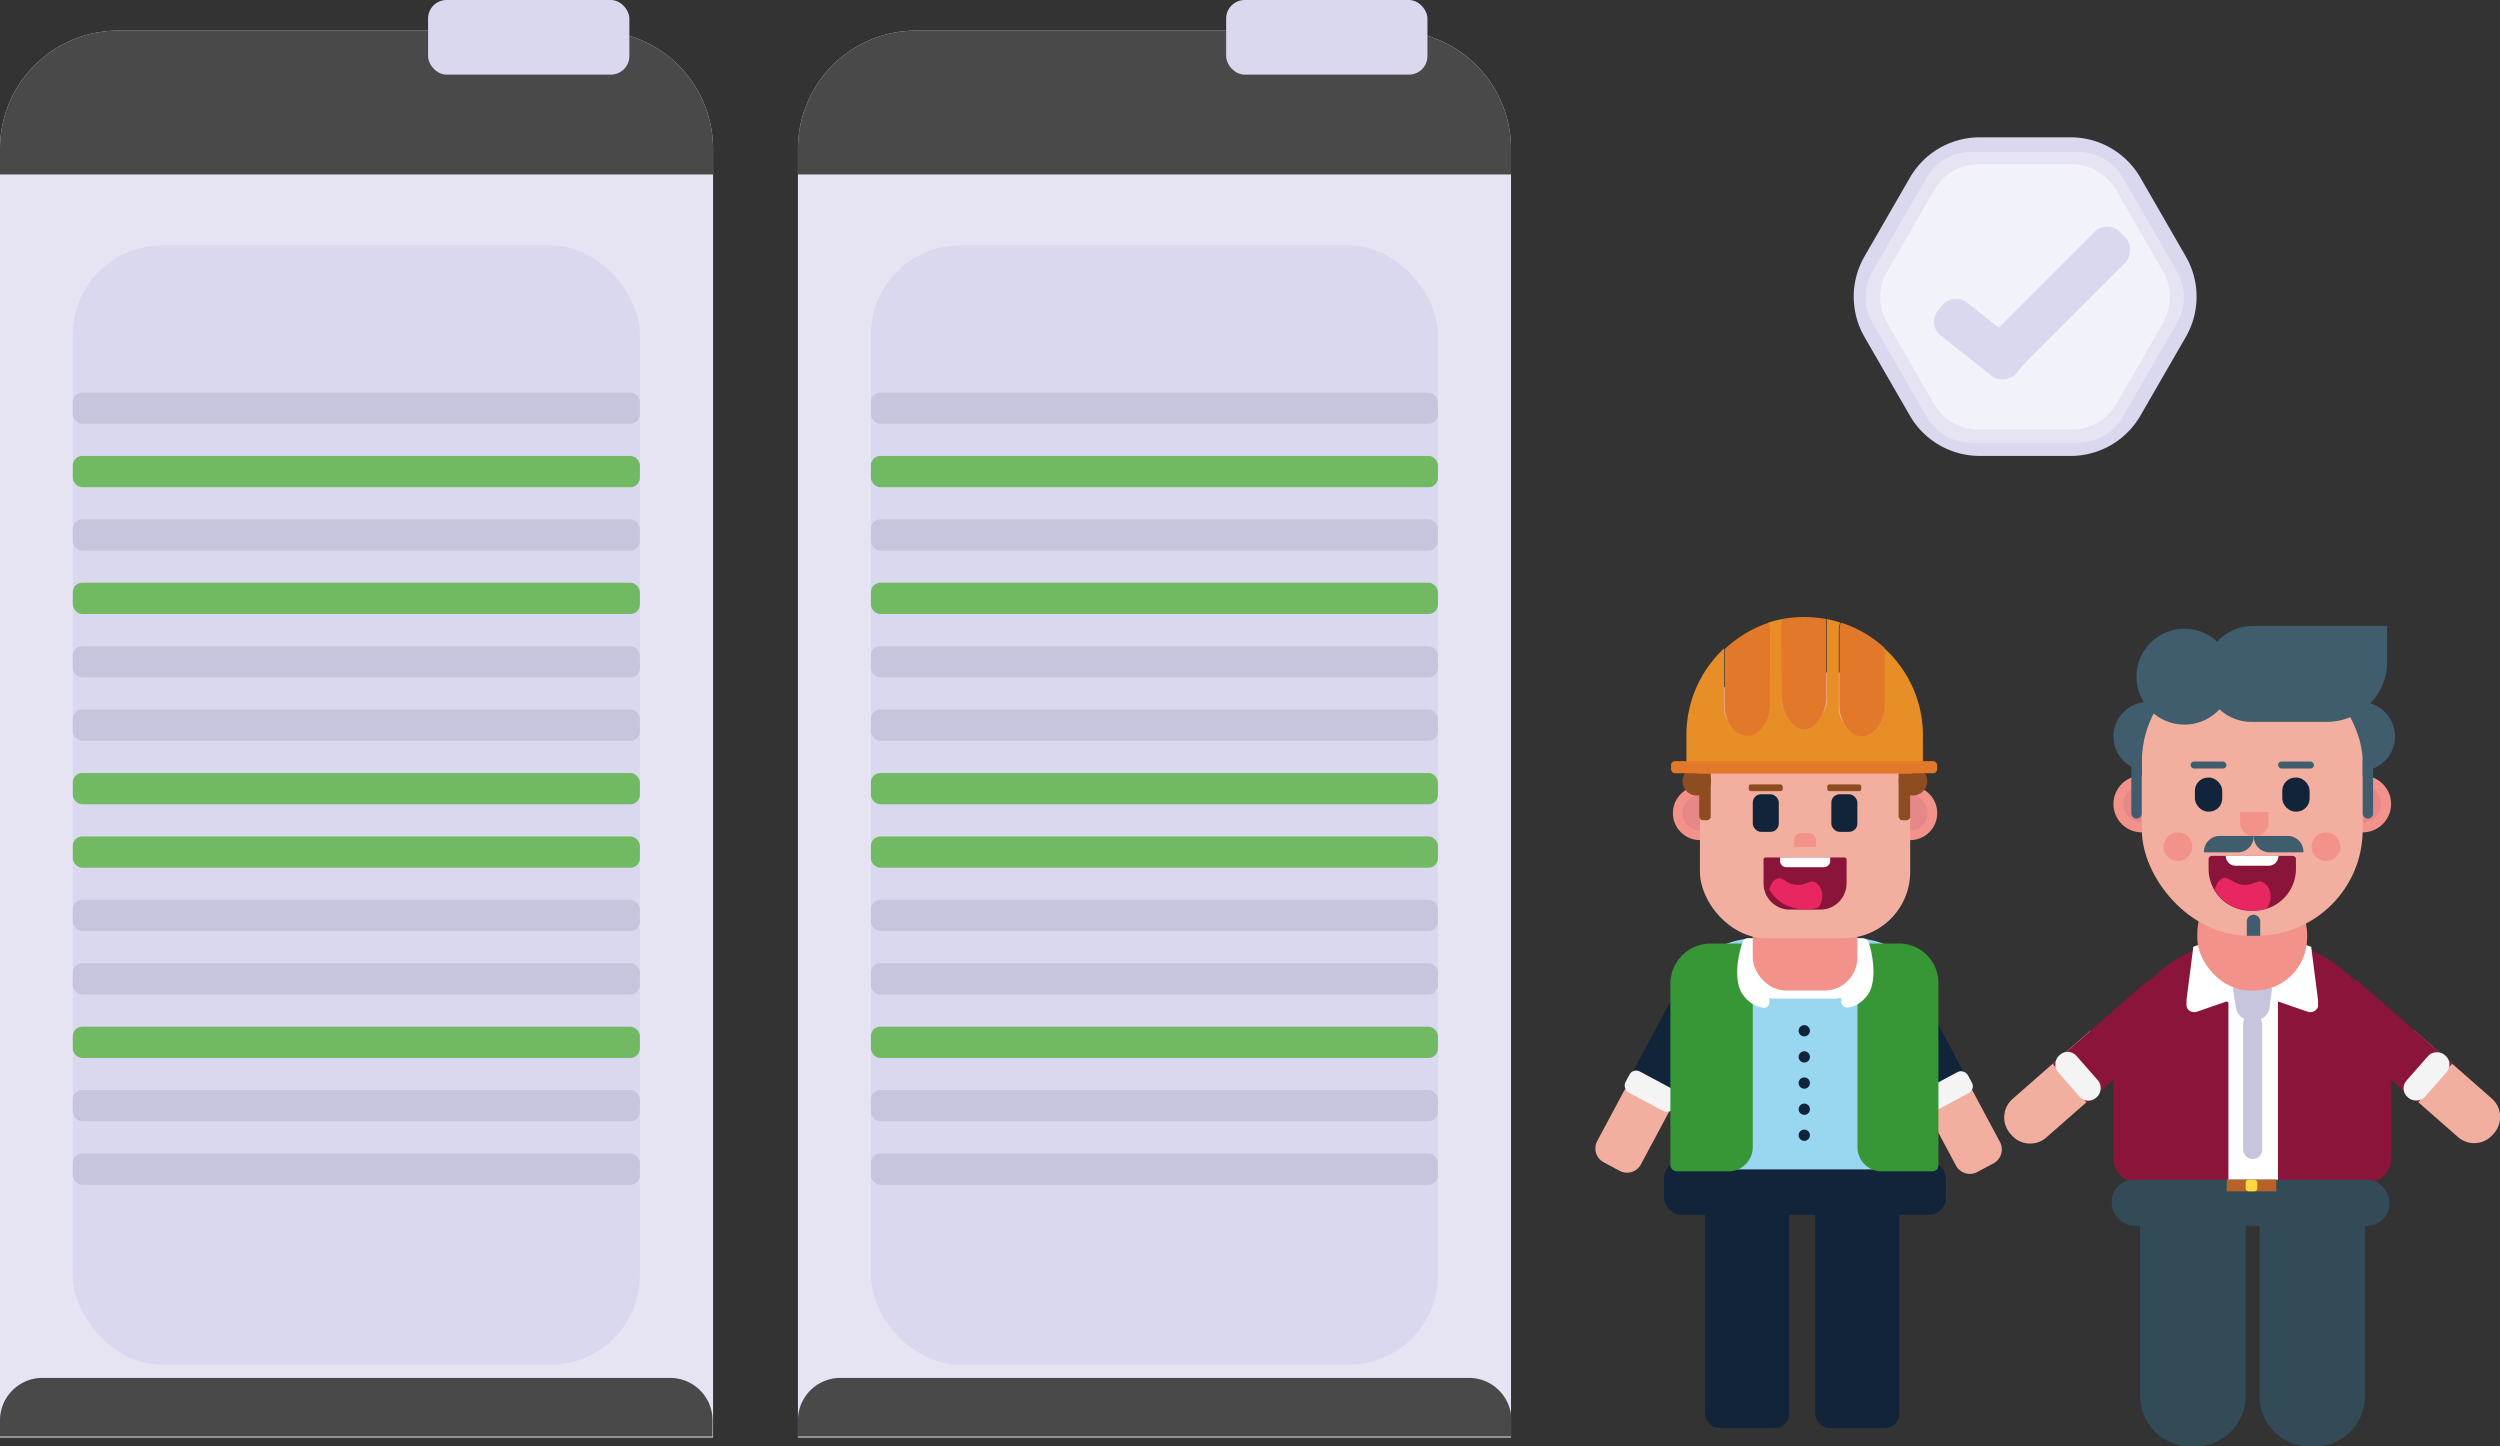 <svg xmlns="http://www.w3.org/2000/svg" viewBox="0 0 190.27 110.08"><rect x="0" y="0" width="190.27" height="110.08" fill="#333333" stroke="none"/><defs><style>.cls-1{fill:#f2928b;}.cls-2{fill:#e58887;}.cls-3{fill:#8b143a;}.cls-4{fill:#fff;}.cls-5{fill:#c6c5dd;}.cls-6{fill:#405d6d;}.cls-7{fill:#f2ae9f;}.cls-8{fill:#112439;}.cls-9{fill:#e72662;}.cls-10{fill:#324b56;}.cls-11{fill:#f4f4f4;}.cls-12{fill:#b66229;}.cls-13{fill:#fcd73f;}.cls-14{fill:#d9d8ee;}.cls-15{fill:#e6e4f3;}.cls-16{fill:#f1f2fa;}.cls-17{fill:#99d6f0;}.cls-18{fill:#379736;}.cls-19{fill:#8e4d21;}.cls-20{fill:#e78f26;}.cls-21{fill:#e27829;}.cls-22{fill:#4a494a;}.cls-23{fill:#71b963;}</style></defs><title>TipoComision</title><g id="Capa_2" data-name="Capa 2"><g id="Capa_7" data-name="Capa 7"><circle class="cls-1" cx="163.01" cy="61.19" r="2.16"/><circle class="cls-2" cx="163.01" cy="61.19" r="1.4"/><circle class="cls-1" cx="179.82" cy="61.19" r="2.16"/><path class="cls-3" d="M171,71.49h.86A10.14,10.14,0,0,1,182,81.62V88.1A1.86,1.86,0,0,1,180.12,90H162.7a1.86,1.86,0,0,1-1.86-1.86V81.62A10.14,10.14,0,0,1,171,71.49Z"/><rect class="cls-4" x="169.6" y="76.11" width="3.77" height="13.85"/><path class="cls-4" d="M170.09,76l-2.89,1a.62.62,0,0,1-.82-.66l.55-4.28.35-.13,4.26-.29Z"/><path class="cls-4" d="M172.74,76l2.89,1a.62.62,0,0,0,.82-.66l-.55-4.28-.35-.13-4.26-.29Z"/><path class="cls-4" d="M168.57,71.93h5.64a.85.85,0,0,1,.85.85v.39a3.52,3.52,0,0,1-3.52,3.52h-.3a3.52,3.52,0,0,1-3.52-3.52v-.39a.85.85,0,0,1,.85-.85Z"/><circle class="cls-2" cx="179.82" cy="61.19" r="1.4"/><path class="cls-5" d="M171.61,77.63h-.36a1.08,1.08,0,0,1-1.07-.91l-.25-1.53h3l-.2,1.5A1.08,1.08,0,0,1,171.61,77.63Z"/><rect class="cls-1" x="167.23" y="67.03" width="8.36" height="8.36" rx="4.01"/><circle class="cls-6" cx="163.48" cy="56.05" r="2.63"/><circle class="cls-6" cx="179.65" cy="56.05" r="2.63"/><rect class="cls-7" x="163.01" y="49.95" width="16.81" height="21.26" rx="8.06"/><rect class="cls-8" x="167.05" y="59.18" width="2.08" height="2.59" rx="1"/><rect class="cls-8" x="173.7" y="59.18" width="2.08" height="2.59" rx="1"/><path class="cls-1" d="M171.5,61.77h.09a1,1,0,0,1,1,1v.82a0,0,0,0,1,0,0h-2.15a0,0,0,0,1,0,0V62.8A1,1,0,0,1,171.5,61.77Z" transform="translate(343.08 125.39) rotate(180)"/><path class="cls-3" d="M171.28,65.14h.27a3.19,3.19,0,0,1,3.19,3.19v.72a.26.26,0,0,1-.26.26h-6.13a.26.26,0,0,1-.26-.26v-.72a3.19,3.19,0,0,1,3.19-3.19Z" transform="translate(342.83 134.45) rotate(180)"/><path class="cls-9" d="M170.76,67.35c-.81-.06-1.09-.66-1.58-.51-.2.07-.44.27-.62.87a3.2,3.2,0,0,0,1.07,1.11,3.6,3.6,0,0,0,2.88.33,1.56,1.56,0,0,0,.28-1.18,1.14,1.14,0,0,0-.53-.81C171.8,66.92,171.5,67.4,170.76,67.35Z"/><path class="cls-4" d="M169.41,65.14h4a0,0,0,0,1,0,0v0a.75.75,0,0,1-.75.75h-2.51a.75.75,0,0,1-.75-.75v0A0,0,0,0,1,169.41,65.14Z"/><circle class="cls-1" cx="165.76" cy="64.44" r="1.09"/><circle class="cls-1" cx="177.02" cy="64.44" r="1.09"/><rect class="cls-6" x="173.38" y="57.96" width="2.73" height="0.53" rx="0.26"/><rect class="cls-6" x="166.72" y="57.96" width="2.73" height="0.53" rx="0.26"/><path class="cls-6" d="M171.51,69.62h0a.51.51,0,0,1,.51.51v1.09a0,0,0,0,1,0,0H171a0,0,0,0,1,0,0V70.12A.51.51,0,0,1,171.51,69.62Z"/><rect class="cls-5" x="170.72" y="77.19" width="1.45" height="11.02" rx="0.7"/><path class="cls-6" d="M171.53,63.62h2.58a1.2,1.2,0,0,1,1.2,1.2v.05a0,0,0,0,1,0,0h-2.58a1.2,1.2,0,0,1-1.2-1.2v-.05A0,0,0,0,1,171.53,63.62Z"/><path class="cls-6" d="M169,63.62h2.58a0,0,0,0,1,0,0v.05a1.2,1.2,0,0,1-1.2,1.2h-2.58a0,0,0,0,1,0,0v-.05a1.2,1.2,0,0,1,1.2-1.2Z" transform="translate(339.32 128.49) rotate(180)"/><circle class="cls-6" cx="166.25" cy="51.5" r="3.65"/><path class="cls-6" d="M177.1,54.94h-5.76a3.55,3.55,0,0,1-3.54-3.54v-.09a3.65,3.65,0,0,1,3.65-3.67h10.23v2.72A4.58,4.58,0,0,1,177.1,54.94Z"/><rect class="cls-6" x="162.21" y="57.53" width="0.79" height="4.77" rx="0.38"/><rect class="cls-6" x="179.82" y="57.53" width="0.79" height="4.77" rx="0.38"/><path class="cls-10" d="M162.91,93h8a0,0,0,0,1,0,0v13.24a3.85,3.85,0,0,1-3.85,3.85h-.33a3.85,3.85,0,0,1-3.85-3.85V93A0,0,0,0,1,162.91,93Z"/><path class="cls-10" d="M172,93h8a0,0,0,0,1,0,0v13.24a3.85,3.85,0,0,1-3.85,3.85h-.33a3.85,3.85,0,0,1-3.85-3.85V93A0,0,0,0,1,172,93Z"/><path class="cls-7" d="M154.77,78.28h3.9a0,0,0,0,1,0,0V86.1A1.87,1.87,0,0,1,156.8,88h-.16a1.87,1.87,0,0,1-1.87-1.87V78.28A0,0,0,0,1,154.77,78.28Z" transform="translate(115.82 -89.5) rotate(48.73)"/><path class="cls-3" d="M161.63,73.24h.16a1.89,1.89,0,0,1,1.89,1.89v9.22a0,0,0,0,1,0,0h-3.95a0,0,0,0,1,0,0V75.13A1.89,1.89,0,0,1,161.63,73.24Z" transform="translate(114.27 -94.72) rotate(48.73)"/><rect class="cls-11" x="156.02" y="80.98" width="4.27" height="1.87" rx="0.88" transform="translate(115.4 -90.99) rotate(48.73)"/><path class="cls-7" d="M186,78.28h.16a1.87,1.87,0,0,1,1.87,1.87V88a0,0,0,0,1,0,0h-3.9a0,0,0,0,1,0,0V80.15A1.87,1.87,0,0,1,186,78.28Z" transform="translate(371.34 -1.92) rotate(131.27)"/><path class="cls-3" d="M179.15,73.24h3.95a0,0,0,0,1,0,0v9.22a1.89,1.89,0,0,1-1.89,1.89H181a1.89,1.89,0,0,1-1.89-1.89V73.24a0,0,0,0,1,0,0Z" transform="translate(359.82 -5.36) rotate(131.27)"/><rect class="cls-11" x="182.54" y="80.98" width="4.27" height="1.87" rx="0.88" transform="translate(368.06 -2.85) rotate(131.27)"/><rect class="cls-10" x="160.72" y="89.78" width="21.14" height="3.51" rx="1.69"/><rect class="cls-12" x="169.47" y="89.78" width="3.77" height="0.89"/><rect class="cls-13" x="170.91" y="89.78" width="0.89" height="0.89" rx="0.22"/></g><g id="Capa_8" data-name="Capa 8"><path class="cls-14" d="M157.6,10.45h-6.93a6.14,6.14,0,0,0-5.31,3.07l-3.46,6a6.14,6.14,0,0,0,0,6.12l3.46,6a6.15,6.15,0,0,0,5.31,3.06h6.93a6.14,6.14,0,0,0,5.3-3.06l3.46-6a6.14,6.14,0,0,0,0-6.12l-3.46-6A6.13,6.13,0,0,0,157.6,10.45Z"/><path class="cls-15" d="M158.23,11.56H150a3.92,3.92,0,0,0-3.39,2l-4.1,7.1a3.9,3.9,0,0,0,0,3.91l4.1,7.11a3.91,3.91,0,0,0,3.39,2h8.2a3.91,3.91,0,0,0,3.39-2l4.1-7.11a3.9,3.9,0,0,0,0-3.91l-4.1-7.1A3.92,3.92,0,0,0,158.23,11.56Z"/><path class="cls-16" d="M157.69,12.5h-7.12a3.89,3.89,0,0,0-3.38,2l-3.56,6.16a3.9,3.9,0,0,0,0,3.91l3.56,6.17a3.88,3.88,0,0,0,3.38,1.95h7.12a3.91,3.91,0,0,0,3.39-1.95l3.55-6.17a3.9,3.9,0,0,0,0-3.91l-3.55-6.16A3.92,3.92,0,0,0,157.69,12.5Z"/><rect class="cls-14" x="154.7" y="15.71" width="3.31" height="14.67" rx="1.36" transform="translate(250.62 149.9) rotate(-135)"/><rect class="cls-14" x="149.03" y="21.99" width="3.2" height="7.64" rx="1.32" transform="translate(36.94 127.93) rotate(-51.65)"/><path class="cls-7" d="M124.17,80h1.4a1.2,1.2,0,0,1,1.2,1.2v8.22a0,0,0,0,1,0,0H123a0,0,0,0,1,0,0V81.16A1.2,1.2,0,0,1,124.17,80Z" transform="translate(195.03 218.24) rotate(-151.85)"/><path class="cls-8" d="M126,73.61h3.84a0,0,0,0,1,0,0v9.58a1.21,1.21,0,0,1-1.21,1.21h-1.41A1.21,1.21,0,0,1,126,83.19V73.61a0,0,0,0,1,0,0Z" transform="translate(203.35 208.99) rotate(-151.85)"/><rect class="cls-11" x="123.63" y="82.14" width="4.15" height="1.81" rx="0.57" transform="translate(197.35 215.58) rotate(-151.85)"/><path class="cls-7" d="M147,80h3.79a0,0,0,0,1,0,0v8.22a1.2,1.2,0,0,1-1.2,1.2h-1.4a1.2,1.2,0,0,1-1.2-1.2V80A0,0,0,0,1,147,80Z" transform="translate(-22.36 80.27) rotate(-28.15)"/><path class="cls-8" d="M145.22,73.66h1.41a1.21,1.21,0,0,1,1.21,1.21v9.58a0,0,0,0,1,0,0H144a0,0,0,0,1,0,0V74.87A1.21,1.21,0,0,1,145.22,73.66Z" transform="translate(-20.04 78.19) rotate(-28.15)"/><rect class="cls-11" x="146.02" y="82.2" width="4.15" height="1.81" rx="0.57" transform="translate(-21.69 79.69) rotate(-28.15)"/><rect class="cls-8" x="126.65" y="88.38" width="21.45" height="4.07" rx="1.29"/><circle class="cls-1" cx="129.38" cy="61.88" r="2.06"/><circle class="cls-2" cx="129.38" cy="61.88" r="1.33"/><circle class="cls-1" cx="145.38" cy="61.88" r="2.06"/><path class="cls-17" d="M133.67,71.41h7.41a6.35,6.35,0,0,1,6.35,6.35V89a0,0,0,0,1,0,0H127.32a0,0,0,0,1,0,0V77.77A6.35,6.35,0,0,1,133.67,71.41Z"/><path class="cls-18" d="M130.21,71.81h3.19a0,0,0,0,1,0,0V87.3a1.85,1.85,0,0,1-1.85,1.85h-3.92a.5.5,0,0,1-.5-.5V74.88a3.07,3.07,0,0,1,3.07-3.07Z"/><path class="cls-18" d="M141.85,71.81h3.87a1.84,1.84,0,0,1,1.84,1.84v15.5a0,0,0,0,1,0,0H144.4a3,3,0,0,1-3-3V72.3a.49.49,0,0,1,.49-.49Z" transform="translate(288.93 160.96) rotate(-180)"/><path class="cls-4" d="M132.81,72h9.06a.14.14,0,0,1,.14.14v1.47A2.39,2.39,0,0,1,139.62,76h-4.56a2.39,2.39,0,0,1-2.39-2.39V72.12A.14.14,0,0,1,132.81,72Z"/><path class="cls-4" d="M142.15,75.71a2.72,2.72,0,0,1-.78.73,2,2,0,0,1-.71.24.47.47,0,0,1-.53-.5V71.92a.49.49,0,0,1,.47-.51h1.19a.48.48,0,0,1,.45.34C142.74,73.44,142.68,75,142.15,75.71Z"/><path class="cls-4" d="M132.65,75.71a2.63,2.63,0,0,0,.77.72,2.24,2.24,0,0,0,.82.27.39.39,0,0,0,.42-.39V71.8a.39.39,0,0,0-.38-.39H133a.39.39,0,0,0-.37.27C132.05,73.4,132.1,75,132.65,75.71Z"/><circle class="cls-2" cx="145.38" cy="61.88" r="1.33"/><rect class="cls-1" x="133.4" y="67.43" width="7.96" height="7.96" rx="2.51"/><rect class="cls-7" x="129.38" y="51.18" width="16" height="20.23" rx="5.05"/><rect class="cls-8" x="133.4" y="60.45" width="1.98" height="2.86" rx="0.63"/><rect class="cls-8" x="139.38" y="60.45" width="1.98" height="2.86" rx="0.63"/><path class="cls-1" d="M137.07,63.41h.62a.53.53,0,0,1,.53.53v.52a0,0,0,0,1,0,0h-1.67a0,0,0,0,1,0,0v-.52A.53.53,0,0,1,137.07,63.41Z"/><path class="cls-3" d="M136.21,65.26h2.33a2,2,0,0,1,2,2v1.81a.16.16,0,0,1-.16.16h-6a.16.16,0,0,1-.16-.16V67.26a2,2,0,0,1,2-2Z" transform="translate(274.76 134.49) rotate(180)"/><path class="cls-9" d="M136.76,67.34c-.78,0-1-.62-1.5-.47-.2.06-.43.25-.6.82a3.18,3.18,0,0,0,1,1.06,3.5,3.5,0,0,0,2.74.31,1.49,1.49,0,0,0,.27-1.13,1.11,1.11,0,0,0-.5-.77C137.74,66.94,137.46,67.39,136.76,67.34Z"/><path class="cls-4" d="M135.48,65.26h3.81a0,0,0,0,1,0,0v.27a.47.47,0,0,1-.47.47h-2.87a.47.47,0,0,1-.47-.47v-.27A0,0,0,0,1,135.48,65.26Z"/><circle class="cls-8" cx="137.32" cy="78.45" r="0.43"/><circle class="cls-8" cx="137.32" cy="80.44" r="0.43"/><circle class="cls-8" cx="137.32" cy="82.43" r="0.43"/><circle class="cls-8" cx="137.32" cy="84.42" r="0.43"/><circle class="cls-8" cx="137.32" cy="86.4" r="0.43"/><rect class="cls-19" x="129.32" y="57.75" width="0.88" height="4.68" rx="0.28"/><rect class="cls-19" x="144.5" y="57.75" width="0.88" height="4.68" rx="0.28"/><circle class="cls-19" cx="129.14" cy="59.46" r="1.09"/><circle class="cls-19" cx="145.59" cy="59.46" r="1.09"/><rect class="cls-19" x="133.09" y="59.7" width="2.59" height="0.51" rx="0.16"/><rect class="cls-19" x="139.07" y="59.7" width="2.59" height="0.51" rx="0.16"/><path class="cls-20" d="M143.38,49.31V53.8a1.72,1.72,0,1,1-3.43,0V47.94a1.74,1.74,0,0,1,.1-.56,8.62,8.62,0,0,0-1-.26.77.77,0,0,1,0,.15v5.86a1.72,1.72,0,1,1-3.43,0V47.27c0-.05,0-.1,0-.15a9,9,0,0,0-1.05.27,2,2,0,0,1,.09.55V53.8a1.72,1.72,0,1,1-3.43,0V49.34a9,9,0,0,0-2.88,6.6v1.93a1,1,0,0,0,1,1h16a1,1,0,0,0,1-1V55.94A8.93,8.93,0,0,0,143.38,49.31Z"/><path class="cls-21" d="M140,53.8c0,1,.77,2.24,1.72,2.24s1.71-1.29,1.71-2.24V49.31a8.89,8.89,0,0,0-3.33-1.93,1.74,1.74,0,0,0-.1.56Z"/><path class="cls-21" d="M133,56c1,0,1.71-1.29,1.71-2.24V47.94a2,2,0,0,0-.09-.55,9.11,9.11,0,0,0-3.34,2V53.8C131.23,54.75,132,56,133,56Z"/><path class="cls-21" d="M135.61,53.13c0,.95.77,2.38,1.71,2.38S139,54.08,139,53.13V47.27a.77.77,0,0,0,0-.15,9.11,9.11,0,0,0-3.4,0c0,.05,0,.1,0,.15Z"/><rect class="cls-21" x="127.18" y="57.93" width="20.25" height="0.92" rx="0.29"/><rect class="cls-8" x="129.76" y="90.42" width="6.41" height="18.27" rx="1.11"/><rect class="cls-8" x="138.15" y="90.42" width="6.41" height="18.27" rx="1.11"/><path class="cls-15" d="M9,2.33H45.27a9,9,0,0,1,9,9v98.08a0,0,0,0,1,0,0H0a0,0,0,0,1,0,0V11.31A9,9,0,0,1,9,2.33Z"/><rect class="cls-14" x="5.54" y="18.68" width="43.16" height="85.18" rx="6.79"/><path class="cls-22" d="M9,2.33H45.27a9,9,0,0,1,9,9v1.95a0,0,0,0,1,0,0H0a0,0,0,0,1,0,0V11.31A9,9,0,0,1,9,2.33Z"/><path class="cls-22" d="M3.23,104.87H51a3.23,3.23,0,0,1,3.23,3.23v1.23a0,0,0,0,1,0,0H0a0,0,0,0,1,0,0v-1.23A3.23,3.23,0,0,1,3.23,104.87Z"/><rect class="cls-14" x="32.58" width="15.32" height="5.68" rx="1.41"/><rect class="cls-5" x="5.54" y="29.87" width="43.16" height="2.38" rx="0.72"/><rect class="cls-23" x="5.54" y="34.7" width="43.16" height="2.38" rx="0.72"/><rect class="cls-5" x="5.54" y="39.53" width="43.16" height="2.38" rx="0.72"/><rect class="cls-23" x="5.54" y="44.35" width="43.16" height="2.38" rx="0.72"/><rect class="cls-5" x="5.54" y="49.18" width="43.16" height="2.38" rx="0.72"/><rect class="cls-5" x="5.54" y="54" width="43.16" height="2.38" rx="0.72"/><rect class="cls-23" x="5.54" y="58.83" width="43.16" height="2.38" rx="0.72"/><rect class="cls-23" x="5.54" y="63.66" width="43.16" height="2.38" rx="0.72"/><rect class="cls-5" x="5.54" y="68.48" width="43.16" height="2.38" rx="0.72"/><rect class="cls-5" x="5.54" y="73.31" width="43.16" height="2.38" rx="0.72"/><rect class="cls-23" x="5.54" y="78.14" width="43.16" height="2.38" rx="0.72"/><rect class="cls-5" x="5.54" y="82.96" width="43.16" height="2.38" rx="0.72"/><rect class="cls-5" x="5.54" y="87.79" width="43.16" height="2.38" rx="0.72"/><path class="cls-15" d="M69.72,2.33H106a9,9,0,0,1,9,9v98.08a0,0,0,0,1,0,0H60.73a0,0,0,0,1,0,0V11.31A9,9,0,0,1,69.72,2.33Z"/><rect class="cls-14" x="66.28" y="18.68" width="43.16" height="85.18" rx="6.79"/><path class="cls-22" d="M69.72,2.33H106a9,9,0,0,1,9,9v1.95a0,0,0,0,1,0,0H60.73a0,0,0,0,1,0,0V11.31A9,9,0,0,1,69.72,2.33Z"/><rect class="cls-14" x="93.32" width="15.32" height="5.68" rx="1.41"/><rect class="cls-5" x="66.28" y="29.87" width="43.16" height="2.38" rx="0.72"/><rect class="cls-23" x="66.28" y="34.7" width="43.16" height="2.38" rx="0.72"/><rect class="cls-5" x="66.28" y="39.53" width="43.16" height="2.38" rx="0.72"/><rect class="cls-23" x="66.28" y="44.35" width="43.16" height="2.38" rx="0.72"/><rect class="cls-5" x="66.28" y="49.18" width="43.16" height="2.38" rx="0.72"/><rect class="cls-5" x="66.28" y="54" width="43.16" height="2.38" rx="0.72"/><rect class="cls-23" x="66.28" y="58.83" width="43.16" height="2.38" rx="0.72"/><rect class="cls-23" x="66.28" y="63.66" width="43.16" height="2.38" rx="0.72"/><rect class="cls-5" x="66.28" y="68.48" width="43.16" height="2.38" rx="0.72"/><rect class="cls-5" x="66.28" y="73.31" width="43.16" height="2.38" rx="0.72"/><rect class="cls-23" x="66.28" y="78.14" width="43.16" height="2.38" rx="0.72"/><rect class="cls-5" x="66.28" y="82.96" width="43.16" height="2.38" rx="0.72"/><rect class="cls-5" x="66.28" y="87.79" width="43.16" height="2.38" rx="0.72"/><path class="cls-22" d="M64,104.87h47.8a3.23,3.23,0,0,1,3.23,3.23v1.23a0,0,0,0,1,0,0H60.73a0,0,0,0,1,0,0v-1.23A3.23,3.23,0,0,1,64,104.87Z"/></g></g></svg>